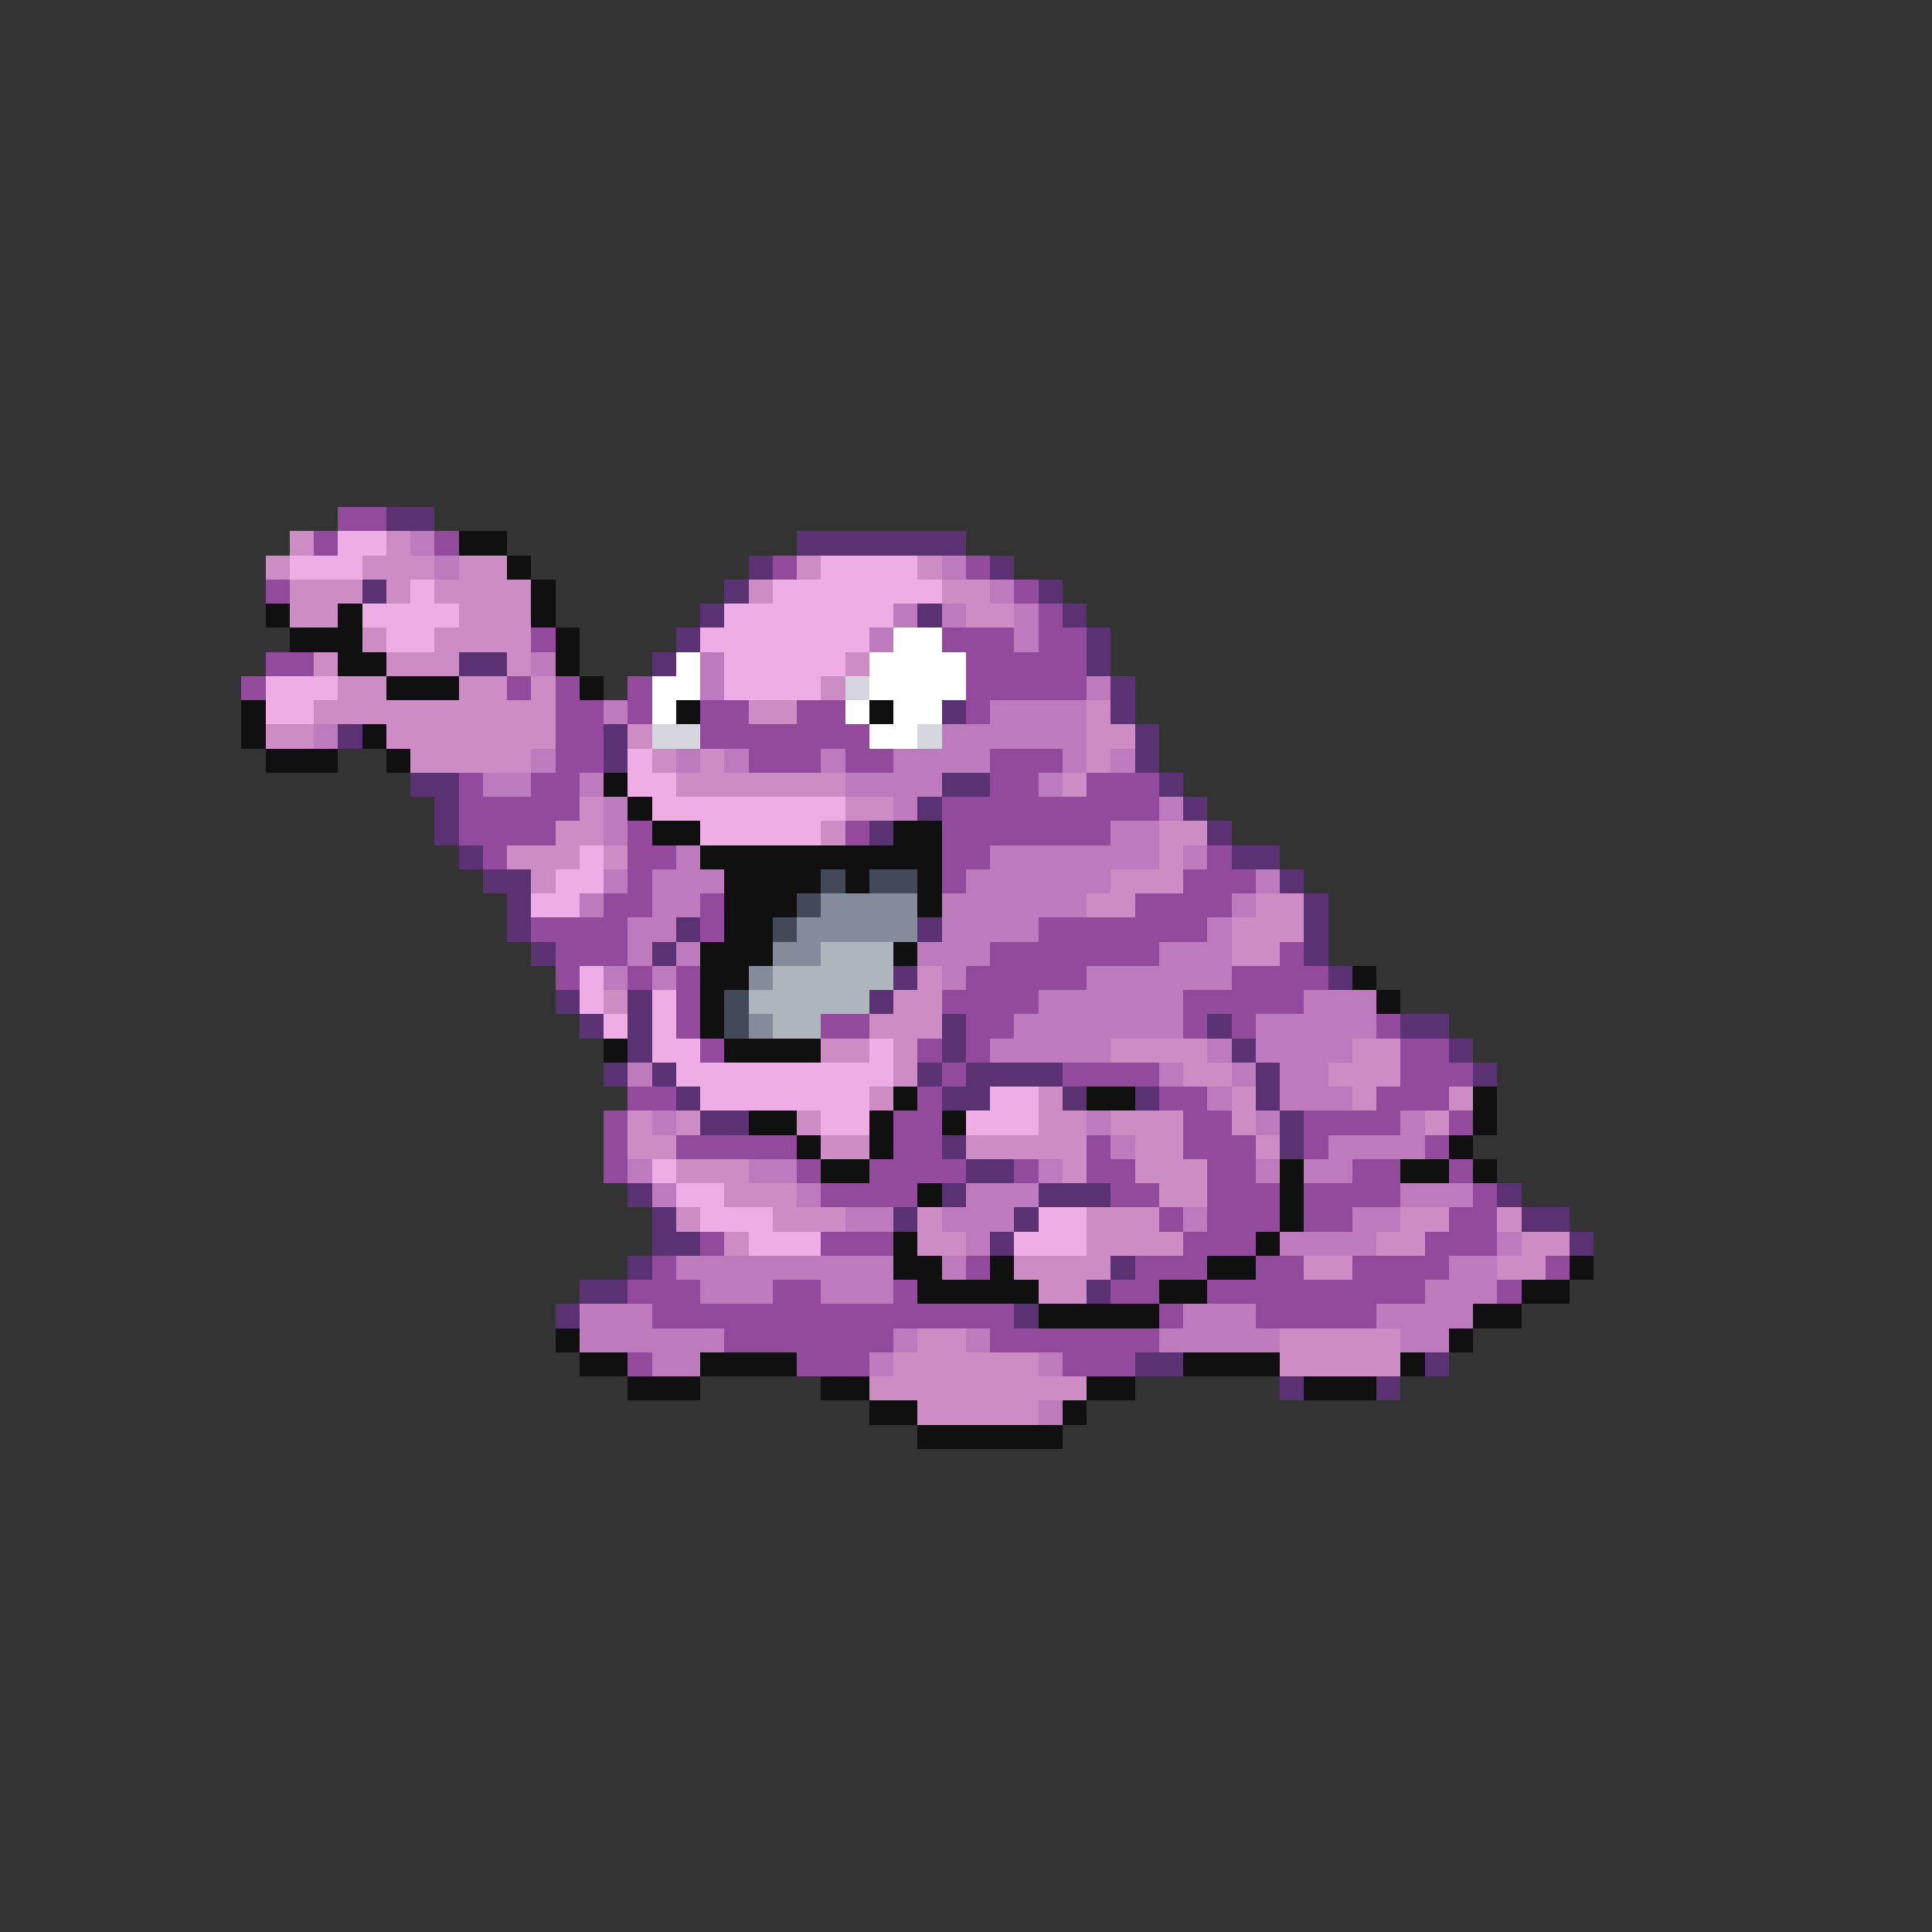 <svg xmlns="http://www.w3.org/2000/svg" viewBox="0 -0.5 80 80" shape-rendering="crispEdges">
<rect x="0" y="-0.5" width="80" height="80" fill="#333333" stroke="none"/>
<path stroke="#944a9c" d="M14 21h2M13 22h1M18 22h1M32 23h1M40 23h1M11 24h1M42 24h1M43 25h1M22 26h1M39 26h3M43 26h2M11 27h2M40 27h5M10 28h1M21 28h1M23 28h1M26 28h1M40 28h5M23 29h2M26 29h1M29 29h2M33 29h2M40 29h1M23 30h2M29 30h7M23 31h2M31 31h3M35 31h2M41 31h3M19 32h1M22 32h2M41 32h2M45 32h3M19 33h5M39 33h9M19 34h4M26 34h1M35 34h1M39 34h7M20 35h1M26 35h2M39 35h2M50 35h1M26 36h1M39 36h1M49 36h3M25 37h2M29 37h1M47 37h4M22 38h4M29 38h1M43 38h7M23 39h3M41 39h7M53 39h1M23 40h1M26 40h1M28 40h1M40 40h5M51 40h4M28 41h1M39 41h4M49 41h5M28 42h1M34 42h2M40 42h2M49 42h1M51 42h1M57 42h1M29 43h1M38 43h1M40 43h1M58 43h2M39 44h1M44 44h4M58 44h3M26 45h2M38 45h1M48 45h2M57 45h3M25 46h1M37 46h2M49 46h2M54 46h4M60 46h1M25 47h1M28 47h5M37 47h2M45 47h1M49 47h3M54 47h1M59 47h1M25 48h1M33 48h1M36 48h4M42 48h1M45 48h2M50 48h2M56 48h2M60 48h1M34 49h4M46 49h2M50 49h3M54 49h4M61 49h1M48 50h1M50 50h3M54 50h2M60 50h2M29 51h1M34 51h3M49 51h3M59 51h3M27 52h1M40 52h1M47 52h3M52 52h2M56 52h4M64 52h1M26 53h3M32 53h2M37 53h1M46 53h2M50 53h9M62 53h1M27 54h15M48 54h1M52 54h5M30 55h7M41 55h7M26 56h1M33 56h3M44 56h3" />
<path stroke="#5a3173" d="M16 21h2M33 22h7M31 23h1M41 23h1M15 24h1M30 24h1M43 24h1M29 25h1M38 25h1M44 25h1M28 26h1M45 26h1M19 27h2M27 27h1M45 27h1M46 28h1M39 29h1M46 29h1M14 30h1M25 30h1M47 30h1M25 31h1M47 31h1M17 32h2M39 32h2M48 32h1M18 33h1M38 33h1M49 33h1M18 34h1M36 34h1M50 34h1M19 35h1M51 35h2M20 36h2M53 36h1M21 37h1M54 37h1M21 38h1M28 38h1M38 38h1M54 38h1M22 39h1M27 39h1M54 39h1M37 40h1M55 40h1M23 41h1M26 41h1M36 41h1M24 42h1M26 42h1M39 42h1M50 42h1M58 42h2M26 43h1M39 43h1M51 43h1M60 43h1M25 44h1M27 44h1M38 44h1M40 44h4M52 44h1M61 44h1M28 45h1M39 45h2M44 45h1M47 45h1M52 45h1M29 46h2M53 46h1M39 47h1M53 47h1M40 48h2M26 49h1M39 49h1M43 49h3M62 49h1M27 50h1M37 50h1M42 50h1M63 50h2M27 51h2M41 51h1M65 51h1M26 52h1M46 52h1M24 53h2M45 53h1M23 54h1M42 54h1M47 56h2M59 56h1M53 57h1M57 57h1" />
<path stroke="#ce8cc5" d="M12 22h1M16 22h1M11 23h1M15 23h3M19 23h2M33 23h1M38 23h1M12 24h3M16 24h1M18 24h4M31 24h1M39 24h2M12 25h2M19 25h3M40 25h2M15 26h1M18 26h4M13 27h1M16 27h3M21 27h1M35 27h1M14 28h2M19 28h2M22 28h1M34 28h1M13 29h10M31 29h2M45 29h1M11 30h2M16 30h7M26 30h1M45 30h2M17 31h5M27 31h1M29 31h1M45 31h1M28 32h7M44 32h1M24 33h1M35 33h2M23 34h2M34 34h1M48 34h2M21 35h3M25 35h1M48 35h1M22 36h1M46 36h3M45 37h2M52 37h2M51 38h3M51 39h2M38 40h1M25 41h1M37 41h2M36 42h3M34 43h2M37 43h1M46 43h4M56 43h2M37 44h1M49 44h2M55 44h3M36 45h1M43 45h1M51 45h1M56 45h1M60 45h1M26 46h1M28 46h1M33 46h1M43 46h2M46 46h3M51 46h1M59 46h1M26 47h2M34 47h2M40 47h5M47 47h2M52 47h1M28 48h3M44 48h1M47 48h3M30 49h3M48 49h2M28 50h1M32 50h3M38 50h1M45 50h3M58 50h2M62 50h1M30 51h1M38 51h2M45 51h4M57 51h2M63 51h2M42 52h4M54 52h2M62 52h2M43 53h2M38 55h2M53 55h5M37 56h6M53 56h5M36 57h9M38 58h5" />
<path stroke="#efade6" d="M14 22h2M12 23h3M34 23h4M17 24h1M32 24h7M15 25h4M30 25h7M16 26h2M29 26h7M30 27h5M11 28h3M30 28h4M11 29h2M26 31h1M26 32h2M27 33h8M29 34h5M24 35h1M23 36h2M22 37h2M24 40h1M24 41h1M27 41h1M25 42h1M27 42h1M27 43h2M36 43h1M28 44h9M29 45h7M41 45h2M34 46h2M40 46h3M27 48h1M28 49h2M29 50h3M43 50h2M31 51h3M42 51h3" />
<path stroke="#bd7bbd" d="M17 22h1M18 23h1M39 23h1M41 24h1M37 25h1M39 25h1M42 25h1M36 26h1M42 26h1M22 27h1M29 27h1M29 28h1M45 28h1M25 29h1M41 29h4M13 30h1M39 30h6M22 31h1M28 31h1M30 31h1M34 31h1M37 31h4M44 31h1M46 31h1M20 32h2M24 32h1M35 32h4M43 32h1M25 33h1M37 33h1M48 33h1M25 34h1M46 34h2M28 35h1M41 35h7M49 35h1M25 36h1M27 36h3M40 36h6M52 36h1M24 37h1M27 37h2M39 37h6M51 37h1M26 38h2M39 38h4M50 38h1M26 39h1M28 39h1M38 39h3M48 39h3M25 40h1M27 40h1M39 40h1M45 40h6M43 41h6M54 41h3M42 42h7M52 42h5M41 43h5M50 43h1M52 43h4M26 44h1M48 44h1M51 44h1M53 44h2M50 45h1M53 45h3M27 46h1M45 46h1M52 46h1M58 46h1M46 47h1M55 47h4M26 48h1M31 48h2M43 48h1M52 48h1M54 48h2M27 49h1M33 49h1M40 49h3M58 49h3M35 50h2M39 50h3M49 50h1M56 50h2M40 51h1M53 51h4M62 51h1M28 52h9M39 52h1M60 52h2M29 53h3M34 53h3M59 53h3M24 54h3M49 54h3M57 54h4M24 55h6M37 55h1M40 55h1M48 55h5M58 55h2M27 56h2M36 56h1M43 56h1M43 58h1" />
<path stroke="#101010" d="M19 22h2M21 23h1M22 24h1M11 25h1M14 25h1M22 25h1M12 26h3M23 26h1M14 27h2M23 27h1M16 28h3M24 28h1M10 29h1M28 29h1M36 29h1M10 30h1M15 30h1M11 31h3M16 31h1M25 32h1M26 33h1M27 34h2M37 34h2M29 35h10M30 36h4M35 36h1M38 36h1M30 37h3M38 37h1M30 38h2M29 39h3M37 39h1M29 40h2M56 40h1M29 41h1M57 41h1M29 42h1M25 43h1M30 43h4M37 45h1M45 45h2M61 45h1M31 46h2M36 46h1M39 46h1M61 46h1M33 47h1M36 47h1M60 47h1M34 48h2M53 48h1M58 48h2M61 48h1M38 49h1M53 49h1M53 50h1M37 51h1M52 51h1M37 52h2M41 52h1M50 52h2M65 52h1M38 53h5M48 53h2M63 53h2M43 54h5M61 54h2M23 55h1M60 55h1M24 56h2M29 56h4M49 56h4M58 56h1M26 57h3M34 57h2M45 57h2M54 57h3M36 58h2M44 58h1M38 59h6" />
<path stroke="#ffffff" d="M37 26h2M28 27h1M36 27h4M27 28h2M36 28h4M27 29h1M35 29h1M37 29h2M36 30h2" />
<path stroke="#d6d6de" d="M35 28h1M27 30h2M38 30h1" />
<path stroke="#424a5a" d="M34 36h1M36 36h2M33 37h1M32 38h1M30 41h1M30 42h1" />
<path stroke="#848c9c" d="M34 37h4M33 38h5M32 39h2M31 40h1M31 42h1" />
<path stroke="#adb5bd" d="M34 39h3M32 40h5M31 41h5M32 42h2" />
</svg>